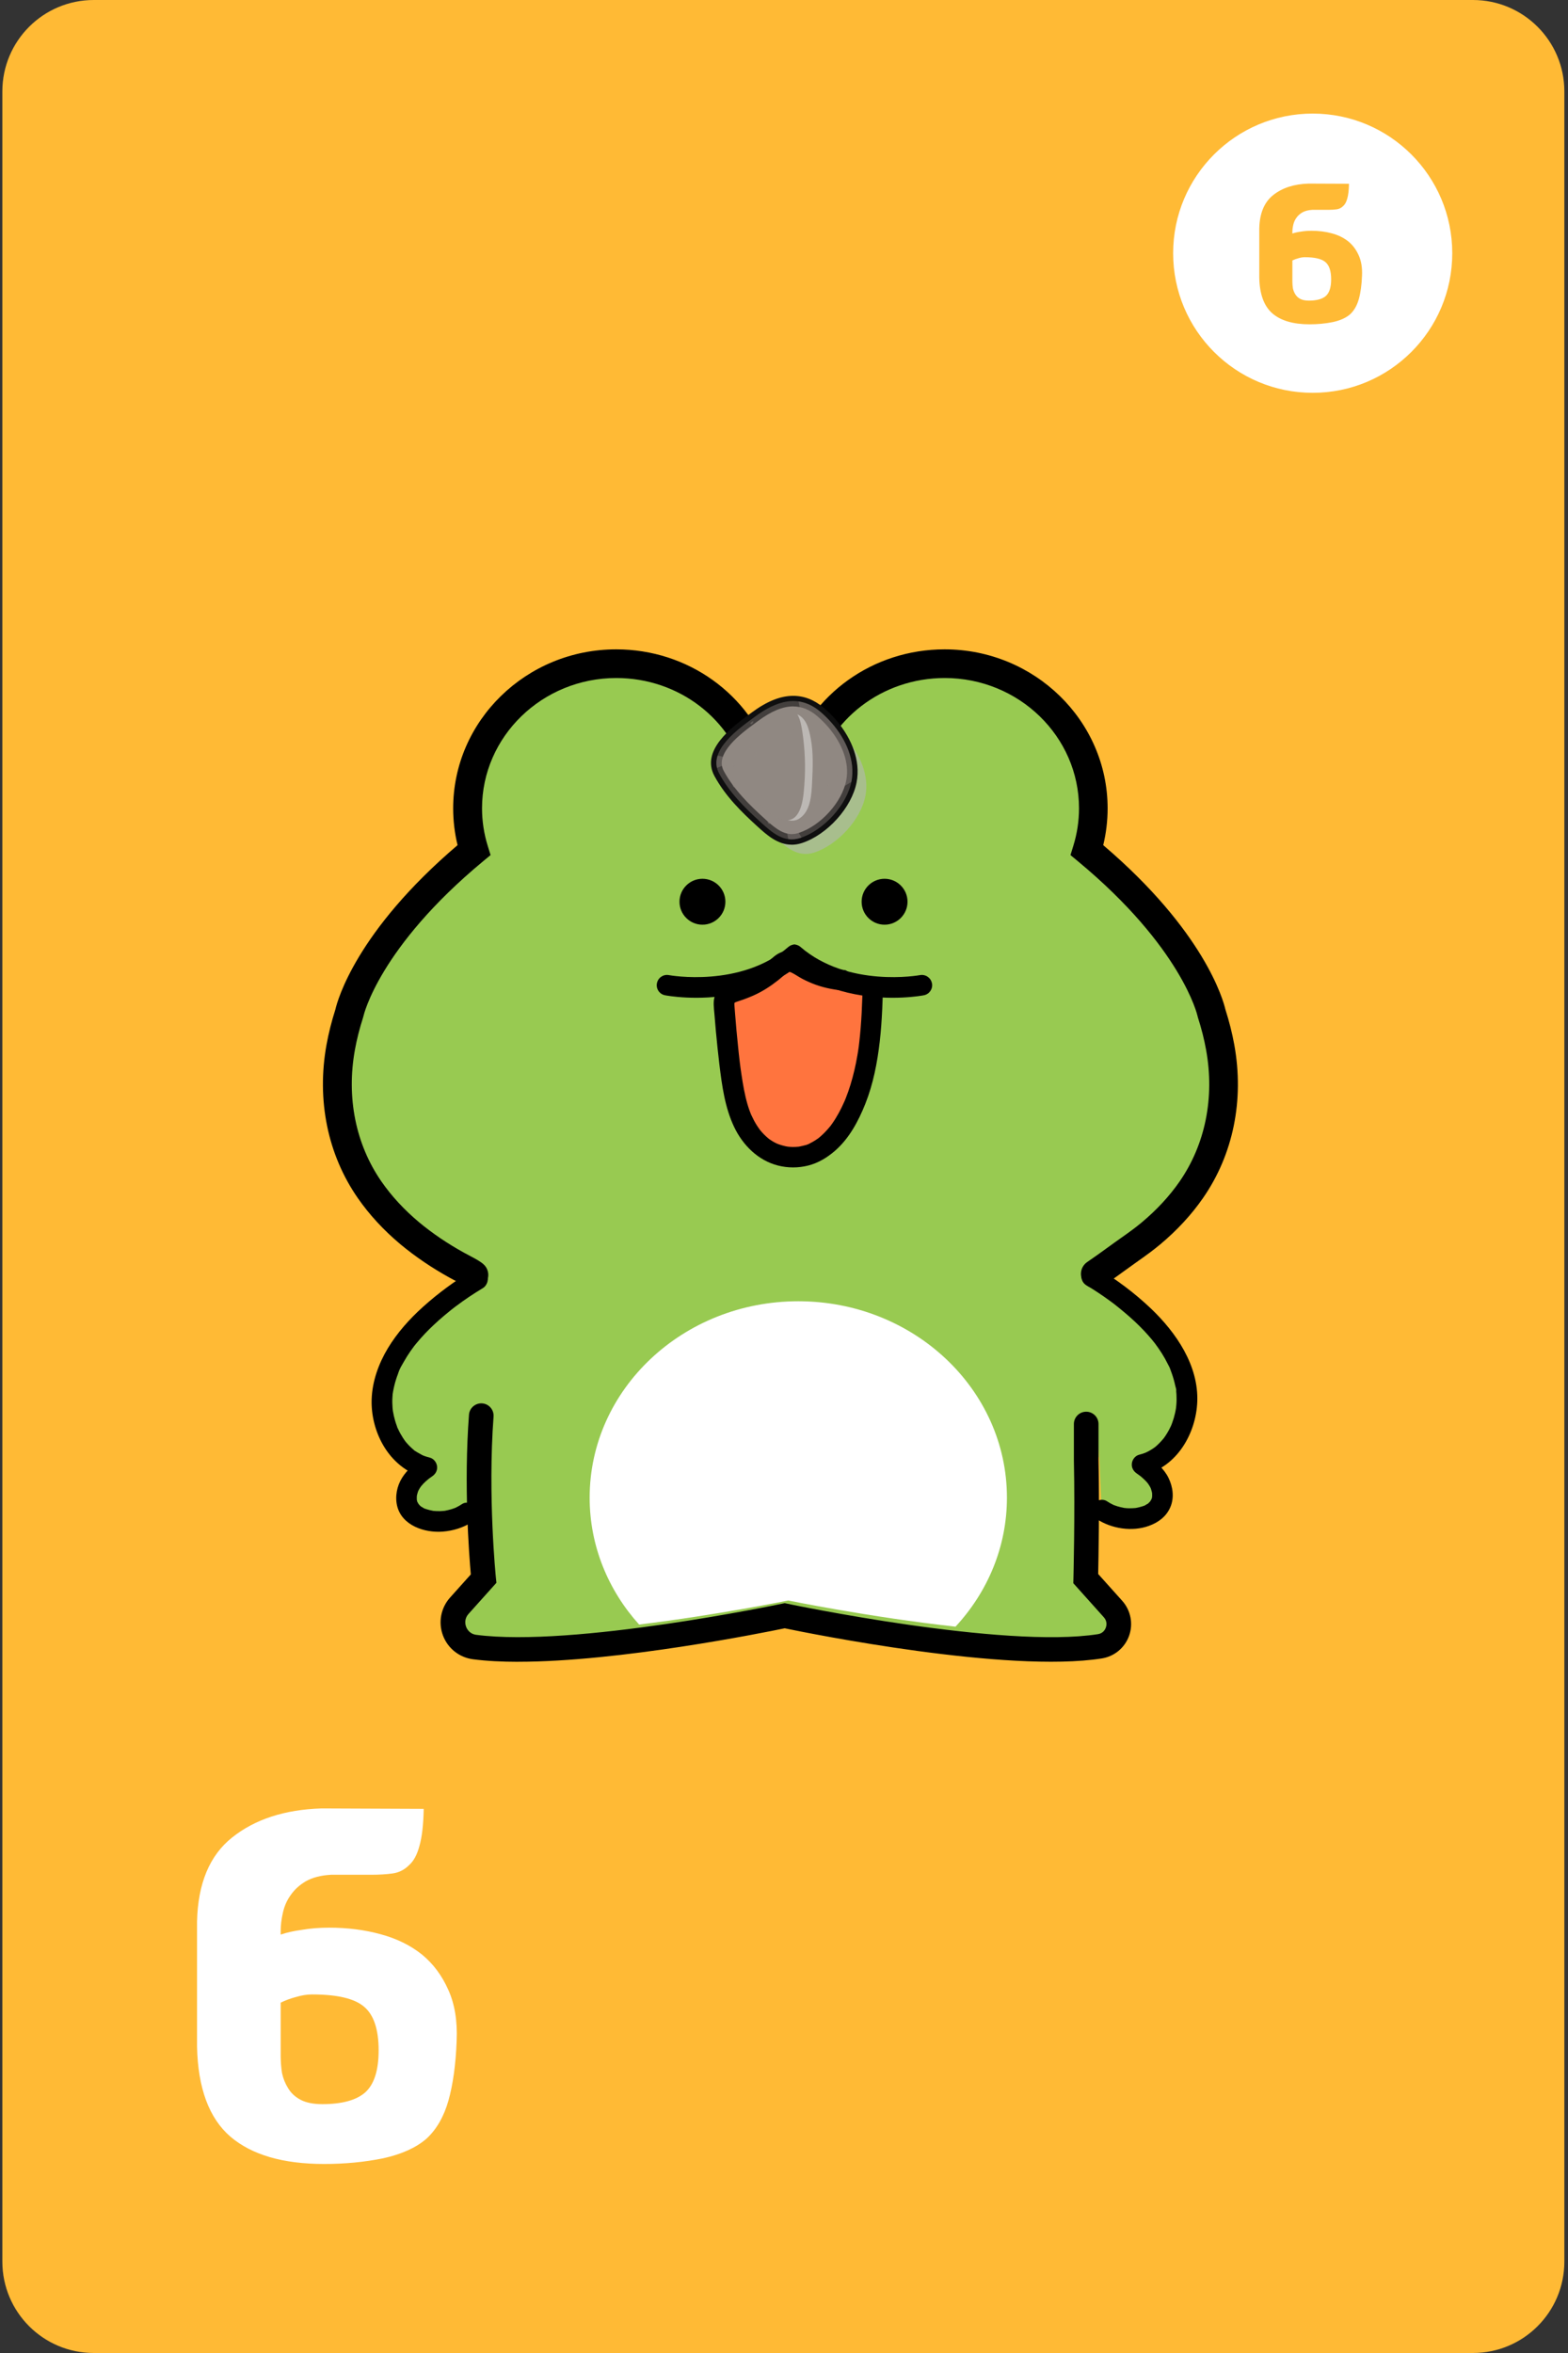 <svg width="382" height="573" viewBox="0 0 382 573" fill="none" xmlns="http://www.w3.org/2000/svg">
<rect x="0" y="0" width="382" height="573" fill="#333333" stroke="none"/>
<g clip-path="url(#clip0_873_1083)">
<path d="M358.842 0H22.842C10.543 0 0.572 9.971 0.572 22.27V550.73C0.572 563.029 10.543 573 22.842 573H358.842C371.142 573 381.112 563.029 381.112 550.73V22.27C381.112 9.971 371.142 0 358.842 0Z" fill="#FFBA35"/>
<path d="M319.803 95.66C338.58 95.66 353.803 80.438 353.803 61.66C353.803 42.882 338.58 27.66 319.803 27.66C301.025 27.66 285.803 42.882 285.803 61.66C285.803 80.438 301.025 95.66 319.803 95.66Z" fill="white"/>
<path d="M319.535 56.2C321.29 56.2 322.934 56.409 324.466 56.827C326.026 57.244 327.364 57.899 328.478 58.791C329.565 59.682 330.414 60.824 331.027 62.217C331.64 63.583 331.905 65.212 331.821 67.107C331.738 69.364 331.473 71.286 331.027 72.874C330.582 74.434 329.871 75.66 328.896 76.551C327.893 77.415 326.5 78.042 324.717 78.432C322.934 78.794 321.039 78.975 319.034 78.975C315.077 78.975 312.069 78.098 310.007 76.342C307.945 74.559 306.873 71.662 306.789 67.65V55.615C306.873 51.937 308.001 49.235 310.174 47.507C312.375 45.752 315.245 44.819 318.783 44.707L328.645 44.749C328.617 46.282 328.478 47.48 328.227 48.343C328.004 49.179 327.67 49.792 327.224 50.182C326.779 50.628 326.249 50.892 325.636 50.976C325.023 51.059 324.341 51.101 323.589 51.101H319.702C318.727 51.157 317.919 51.366 317.278 51.728C316.665 52.09 316.178 52.536 315.816 53.065C315.454 53.567 315.203 54.138 315.063 54.779C314.924 55.392 314.855 55.963 314.855 56.492V56.868C315.412 56.673 316.094 56.52 316.902 56.409C317.71 56.269 318.588 56.2 319.535 56.2ZM314.855 68.57C314.855 69.099 314.896 69.642 314.98 70.199C315.091 70.729 315.286 71.216 315.565 71.662C315.844 72.136 316.248 72.512 316.777 72.79C317.306 73.069 318.003 73.208 318.866 73.208C320.761 73.208 322.14 72.832 323.004 72.08C323.867 71.3 324.299 69.949 324.299 68.026C324.299 65.992 323.825 64.585 322.878 63.805C321.959 63.025 320.287 62.635 317.863 62.635C317.39 62.635 316.874 62.719 316.317 62.886C315.788 63.025 315.3 63.206 314.855 63.429V68.57Z" fill="#FFBA35"/>
<path d="M80.207 469.423C84.642 469.423 88.795 469.951 92.666 471.006C96.609 472.062 99.987 473.717 102.803 475.969C105.549 478.222 107.695 481.108 109.244 484.628C110.793 488.077 111.462 492.195 111.25 496.982C111.039 502.683 110.37 507.541 109.244 511.553C108.118 515.495 106.323 518.592 103.859 520.845C101.325 523.027 97.805 524.611 93.3 525.597C88.795 526.512 84.008 526.969 78.94 526.969C68.944 526.969 61.342 524.752 56.132 520.317C50.923 515.812 48.213 508.491 48.002 498.354V467.944C48.213 458.652 51.064 451.824 56.555 447.46C62.116 443.025 69.366 440.667 78.306 440.385L103.226 440.491C103.155 444.363 102.803 447.39 102.17 449.572C101.606 451.684 100.762 453.232 99.635 454.218C98.509 455.344 97.172 456.013 95.623 456.224C94.074 456.435 92.35 456.541 90.449 456.541H80.629C78.165 456.681 76.124 457.209 74.505 458.125C72.956 459.04 71.725 460.166 70.809 461.503C69.894 462.77 69.261 464.214 68.909 465.833C68.557 467.381 68.381 468.824 68.381 470.162V471.112C69.789 470.619 71.513 470.232 73.555 469.951C75.596 469.599 77.814 469.423 80.207 469.423ZM68.381 500.677C68.381 502.015 68.486 503.387 68.698 504.795C68.979 506.133 69.472 507.365 70.176 508.491C70.88 509.688 71.9 510.638 73.238 511.342C74.575 512.046 76.335 512.398 78.517 512.398C83.304 512.398 86.789 511.447 88.971 509.547C91.153 507.576 92.244 504.162 92.244 499.305C92.244 494.166 91.047 490.611 88.654 488.64C86.331 486.669 82.108 485.683 75.983 485.683C74.787 485.683 73.484 485.895 72.076 486.317C70.739 486.669 69.507 487.127 68.381 487.69V500.677Z" fill="white"/>
<path d="M138.671 309.23H114.871V354.12H138.671V309.23Z" fill="#98CA51"/>
<path d="M267.693 312.52H243.893V354.86H267.693V312.52Z" fill="#98CA51"/>
<path d="M264.371 362.22L121.031 348.74V303.66H265.891L264.371 362.22Z" fill="#98CA51"/>
<path d="M266.833 310.23C269.693 308.29 272.453 306.2 275.283 304.21C277.043 302.97 278.783 301.72 280.433 300.34C284.143 297.24 287.483 293.7 290.223 289.74C297.323 279.5 299.453 267.15 297.263 255.06C296.753 252.24 296.033 249.46 295.153 246.74C295.153 246.74 291.673 229.33 264.803 207.05C265.803 203.82 266.343 200.41 266.343 196.87C266.343 177.41 250.133 161.64 230.133 161.64C213.023 161.64 198.703 173.19 194.913 188.7C194.303 188.58 191.313 188.6 190.123 188.62C188.923 188.61 185.933 188.58 185.333 188.7C181.543 173.18 167.223 161.64 150.113 161.64C130.113 161.64 113.903 177.41 113.903 196.87C113.903 200.41 114.443 203.83 115.443 207.05C88.562 229.32 85.093 246.74 85.093 246.74C84.213 249.47 83.493 252.25 82.983 255.06C80.793 267.15 82.922 279.5 90.022 289.74C92.763 293.69 96.103 297.23 99.812 300.34C103.353 303.28 107.213 305.86 111.263 308.1C112.783 308.94 114.833 309.93 115.433 310.49" fill="#98CA51"/>
<path d="M115.432 313.99C114.602 313.99 113.772 313.7 113.102 313.11C112.762 312.86 111.632 312.27 110.952 311.9C110.482 311.65 110.002 311.4 109.572 311.16C105.212 308.75 101.182 306.02 97.582 303.03C93.472 299.59 89.962 295.79 87.152 291.73C79.812 281.14 77.112 267.89 79.542 254.43C80.052 251.62 80.782 248.72 81.712 245.81C82.232 243.56 86.812 226.82 111.472 205.81C110.762 202.88 110.402 199.88 110.402 196.86C110.402 175.51 128.212 158.13 150.112 158.13C167.592 158.13 182.752 169.08 187.942 185.1C188.552 185.1 189.282 185.1 190.162 185.11C191.002 185.11 191.702 185.11 192.302 185.1C197.502 169.09 212.662 158.13 230.132 158.13C252.022 158.13 269.842 175.5 269.842 196.86C269.842 199.88 269.482 202.88 268.772 205.81C293.432 226.83 298.012 243.57 298.532 245.81C299.462 248.72 300.192 251.62 300.702 254.43C303.142 267.89 300.442 281.14 293.092 291.73C290.282 295.79 286.772 299.59 282.672 303.02C281.012 304.41 279.322 305.64 277.292 307.07C276.172 307.86 275.062 308.66 273.962 309.46C272.292 310.67 270.562 311.93 268.802 313.12C267.202 314.2 265.022 313.78 263.942 312.18C262.862 310.58 263.282 308.4 264.882 307.32C266.552 306.19 268.232 304.97 269.862 303.79C271.002 302.97 272.132 302.14 273.282 301.34C275.172 300.01 276.732 298.88 278.202 297.64C281.822 294.61 284.902 291.28 287.362 287.74C293.642 278.68 295.942 267.29 293.832 255.67C293.372 253.11 292.702 250.46 291.842 247.79L291.742 247.4C291.712 247.26 287.952 230.74 262.592 209.72L260.792 208.23L261.482 205.99C262.402 203.02 262.872 199.95 262.872 196.84C262.872 179.34 248.202 165.11 230.162 165.11C214.932 165.11 201.852 175.14 198.342 189.5L197.552 192.75L194.362 192.12C193.992 192.09 192.632 192.05 190.192 192.09C187.672 192.06 186.312 192.09 185.942 192.12L182.752 192.75L181.962 189.5C178.462 175.14 165.372 165.11 150.142 165.11C132.112 165.11 117.432 179.34 117.432 196.84C117.432 199.94 117.902 203.02 118.822 205.99L119.512 208.23L117.712 209.72C92.352 230.74 88.592 247.25 88.552 247.42L88.452 247.79C87.592 250.46 86.922 253.11 86.462 255.66C84.362 267.28 86.652 278.67 92.932 287.73C95.392 291.27 98.472 294.61 102.092 297.64C105.342 300.34 109.012 302.83 112.982 305.02C113.382 305.24 113.812 305.47 114.252 305.7C116.002 306.63 117.112 307.23 117.852 307.93C119.262 309.25 119.332 311.47 118.002 312.88C117.312 313.61 116.382 313.98 115.452 313.98L115.432 313.99ZM113.032 313.04C113.032 313.04 113.052 313.06 113.072 313.08C113.062 313.07 113.042 313.06 113.032 313.04ZM194.242 192.13C194.242 192.13 194.242 192.13 194.252 192.13H194.242ZM186.002 192.13H185.992C185.992 192.13 185.992 192.13 186.002 192.13Z" fill="black"/>
<path d="M117.243 344.74C115.763 364.46 117.813 384.42 117.813 384.42L111.893 391.01C108.633 394.64 110.773 400.44 115.603 401.08C140.043 404.28 191.143 393.46 191.143 393.46C191.143 393.46 244.023 404.66 267.923 400.9C272.213 400.23 274.023 395.05 271.133 391.83L264.483 384.42C264.483 384.42 264.883 369.01 264.593 355.48V346.78" fill="#98CA51"/>
<g style="mix-blend-mode:multiply" opacity="0.6">
<path d="M210.982 190.11C210.472 184.98 207.102 180.16 203.252 176.89C197.952 172.4 192.412 174.31 187.312 178.09C183.602 180.84 175.552 186.32 178.582 191.9C181.102 196.55 184.772 200.19 188.642 203.71C191.422 206.24 194.342 208.93 198.372 207.61C204.042 205.75 209.742 199.6 210.842 193.78C211.072 192.55 211.112 191.32 210.992 190.1L210.982 190.11Z" fill="#B2B6B5"/>
</g>
<path d="M207.592 186.55C207.082 181.42 203.712 176.6 199.862 173.33C194.562 168.84 189.022 170.75 183.922 174.53C180.202 177.28 172.162 182.76 175.192 188.35C177.712 193 181.382 196.64 185.252 200.16C188.032 202.69 190.952 205.38 194.982 204.06C200.652 202.2 206.352 196.05 207.442 190.23C207.672 189 207.712 187.77 207.592 186.55Z" fill="#908882"/>
<path d="M192.883 204.7C189.803 204.7 187.413 202.52 185.103 200.42L185.053 200.37C181.543 197.18 177.583 193.37 174.933 188.48C171.943 182.97 179.223 177.62 183.133 174.75L183.753 174.3C187.263 171.7 190.373 170.44 193.263 170.44C195.673 170.44 197.953 171.34 200.053 173.12C204.493 176.89 207.423 181.9 207.883 186.53C208.013 187.81 207.963 189.07 207.733 190.29C206.643 196.11 200.963 202.42 195.073 204.34C194.343 204.58 193.603 204.7 192.893 204.7H192.883ZM193.253 171.02C190.483 171.02 187.483 172.25 184.083 174.77L183.463 175.22C179.693 177.99 172.683 183.14 175.433 188.21C178.033 193.02 181.963 196.79 185.433 199.95L185.483 200C187.713 202.03 190.013 204.13 192.873 204.13C193.523 204.13 194.203 204.02 194.873 203.8C200.583 201.93 206.083 195.83 207.143 190.19C207.363 189.03 207.413 187.82 207.293 186.59C206.843 182.1 203.993 177.23 199.663 173.56C197.673 171.87 195.523 171.02 193.253 171.02Z" fill="#626262"/>
<path d="M192.882 205.7C189.412 205.7 186.762 203.29 184.432 201.17C180.812 197.87 176.772 193.99 174.052 188.97C170.652 182.69 178.382 177.01 182.532 173.96L183.142 173.51C186.822 170.78 190.132 169.45 193.252 169.45C195.902 169.45 198.402 170.43 200.682 172.36C205.322 176.29 208.382 181.55 208.862 186.44C209.002 187.81 208.942 189.17 208.692 190.48C207.542 196.62 201.562 203.27 195.362 205.3C194.522 205.57 193.692 205.71 192.872 205.71L192.882 205.7ZM193.252 172.02C190.702 172.02 187.902 173.18 184.682 175.57L184.062 176.03C180.542 178.62 173.992 183.44 176.322 187.74C178.852 192.41 182.702 196.11 186.112 199.21C188.252 201.16 190.412 203.12 192.882 203.12C193.432 203.12 194.002 203.03 194.572 202.84C199.972 201.08 205.172 195.31 206.172 190C206.372 188.93 206.422 187.82 206.302 186.69C205.882 182.45 203.162 177.83 199.022 174.33C197.222 172.8 195.282 172.03 193.252 172.03V172.02Z" fill="#0F0F0F"/>
<g style="mix-blend-mode:multiply" opacity="0.4">
<path d="M207.592 186.55C207.082 181.42 203.712 176.6 199.862 173.33C194.562 168.84 189.022 170.75 183.922 174.53C180.202 177.28 172.162 182.76 175.192 188.35C177.712 193 181.382 196.64 185.252 200.16C188.032 202.69 190.952 205.38 194.982 204.06C200.652 202.2 206.352 196.05 207.442 190.23C207.672 189 207.712 187.77 207.592 186.55ZM195.962 191.02C195.772 193.54 195.502 199.15 192.172 199.71C189.672 200.13 186.872 197.45 185.222 195.93C182.532 193.47 179.552 191.06 177.572 187.96C176.742 186.65 176.102 185.41 176.592 183.86C177.002 182.56 178.272 181.51 179.262 180.65C181.142 179.03 183.042 177.4 185.082 175.99C187.032 174.18 189.282 172.3 191.972 172.48C194.572 172.65 195.112 175.95 195.432 177.98C196.102 182.25 196.292 186.72 195.962 191.03V191.02Z" fill="#908882"/>
</g>
<g style="mix-blend-mode:multiply" opacity="0.4">
<path d="M176.652 186.2C176.452 185.62 176.362 185.03 176.462 184.38C175.872 184.2 175.292 184.06 174.822 184.01C174.502 184.99 174.432 185.99 174.672 187C175.332 186.73 175.992 186.46 176.652 186.2Z" fill="#908882"/>
</g>
<g style="mix-blend-mode:multiply" opacity="0.4">
<path d="M192.802 199.53C192.602 199.61 192.392 199.68 192.172 199.71C191.922 199.75 191.672 199.76 191.412 199.74C191.532 201.29 191.722 202.83 192.042 204.34C192.952 204.47 193.932 204.4 194.972 204.06C195.072 204.03 195.172 203.98 195.272 203.95C194.372 202.52 193.522 201.05 192.802 199.53Z" fill="#908882"/>
</g>
<g style="mix-blend-mode:multiply" opacity="0.4">
<path d="M195.953 182.49C196.173 185.33 196.183 188.21 195.963 191.02C195.853 192.39 195.723 194.69 195.093 196.59C196.913 195.67 198.963 195.05 200.683 194.23C203.013 193.12 205.193 191.75 207.403 190.41C207.413 190.35 207.433 190.29 207.443 190.24C207.673 189.01 207.713 187.78 207.593 186.56C207.083 181.43 203.713 176.61 199.863 173.34C198.113 171.85 196.333 171.07 194.543 170.82C195.193 174.34 196.083 177.75 195.983 181.42C195.983 181.78 195.953 182.14 195.943 182.49H195.953Z" fill="#908882"/>
</g>
<g style="mix-blend-mode:screen" opacity="0.4">
<path d="M194.262 173.97C194.972 175.15 195.242 176.77 195.432 177.97C196.102 182.24 196.292 186.71 195.962 191.02C195.772 193.54 195.502 199.15 192.172 199.71C192.082 199.73 191.992 199.73 191.902 199.73C192.892 199.95 193.882 199.89 194.752 199.32C197.542 197.52 197.712 193.37 197.852 190.41C198.012 186.89 198.182 183.37 197.522 179.87C197.052 177.39 196.452 174.99 194.262 173.96V173.97Z" fill="white"/>
</g>
<g style="mix-blend-mode:multiply" opacity="0.4">
<path d="M182.932 180.72C182.702 180.54 182.452 180.59 182.232 180.72C181.972 180.8 181.762 181.03 181.632 181.28C181.442 181.67 181.292 182.4 181.792 182.61C182.042 182.71 182.442 182.5 182.612 182.33C182.882 182.05 183.082 181.77 183.162 181.38C183.202 181.17 183.112 180.85 182.942 180.71L182.932 180.72Z" fill="#908882"/>
</g>
<g style="mix-blend-mode:multiply" opacity="0.4">
<path d="M184.172 183.29C184.172 183.29 184.112 183.25 184.092 183.23C183.752 182.99 183.122 183.68 183.352 184.01C183.372 184.04 183.392 184.07 183.412 184.1C183.752 184.58 184.582 183.58 184.182 183.3L184.172 183.29Z" fill="#908882"/>
</g>
<g style="mix-blend-mode:multiply" opacity="0.4">
<path d="M187.321 188.76C187.321 188.76 187.281 188.72 187.241 188.7C187.161 188.64 187.001 188.81 187.051 188.89C187.021 188.94 187.021 188.99 187.081 189C187.111 189 187.141 189 187.181 189C187.271 189 187.401 188.83 187.321 188.76Z" fill="#908882"/>
</g>
<g style="mix-blend-mode:multiply" opacity="0.4">
<path d="M201.941 190.98C201.941 190.98 201.891 190.98 201.861 190.99C201.851 190.99 201.831 191 201.821 191.01C201.811 191.01 201.801 191.02 201.781 191.04C201.781 191.04 201.781 191.04 201.771 191.04C201.751 191.05 201.741 191.08 201.721 191.1C201.721 191.1 201.721 191.12 201.711 191.13C201.711 191.15 201.691 191.17 201.691 191.19C201.691 191.19 201.691 191.2 201.691 191.21C201.691 191.24 201.691 191.27 201.741 191.29H201.761C201.761 191.29 201.821 191.29 201.851 191.26C201.981 191.24 202.121 190.97 201.941 190.97V190.98Z" fill="#908882"/>
</g>
<g style="mix-blend-mode:multiply" opacity="0.4">
<path d="M202.921 184.81C202.941 184.63 202.911 184.46 202.821 184.34C202.771 184.28 202.721 184.27 202.641 184.29C202.551 184.32 202.481 184.37 202.411 184.43C202.421 184.35 202.341 184.31 202.251 184.4C202.101 184.55 202.041 184.8 202.041 185C202.041 185.19 202.101 185.54 202.361 185.53C202.641 185.52 202.831 185.25 202.891 184.95C202.911 184.9 202.921 184.85 202.911 184.81H202.921Z" fill="#908882"/>
</g>
<g style="mix-blend-mode:multiply" opacity="0.4">
<path d="M204.072 188.75C204.012 188.59 203.812 188.81 203.772 188.89C203.552 189.12 203.722 189.39 203.962 189.12C204.062 189.01 204.132 188.89 204.072 188.74V188.75Z" fill="#908882"/>
</g>
<g style="mix-blend-mode:multiply" opacity="0.4">
<path d="M203.383 194.21C203.233 194.17 203.093 194.21 202.963 194.33C202.693 194.31 202.543 194.57 202.463 194.78C202.373 195.01 202.303 195.36 202.513 195.53C202.763 195.75 203.133 195.47 203.303 195.28C203.353 195.23 203.363 195.21 203.353 195.22C203.393 195.18 203.423 195.14 203.453 195.09C203.523 194.98 203.553 194.86 203.583 194.73C203.633 194.54 203.593 194.28 203.383 194.21Z" fill="#908882"/>
</g>
<g style="mix-blend-mode:multiply" opacity="0.4">
<path d="M196.892 200.55C196.892 200.55 196.852 200.57 196.822 200.58C196.762 200.6 196.592 200.78 196.702 200.84C196.712 200.84 196.732 200.86 196.742 200.86C196.972 200.99 197.112 200.46 196.882 200.55H196.892Z" fill="#908882"/>
</g>
<g style="mix-blend-mode:multiply" opacity="0.4">
<path d="M187.562 200.01C187.542 199.86 187.382 199.91 187.282 200.03C187.282 200.03 187.262 200.01 187.252 200.01C187.142 199.94 186.992 200.14 187.032 200.24C187.122 200.47 187.252 200.75 187.532 200.58C187.632 200.52 187.712 200.4 187.722 200.29C187.742 200.14 187.572 200.13 187.562 200.02V200.01Z" fill="#908882"/>
</g>
<g style="mix-blend-mode:multiply" opacity="0.4">
<path d="M179.182 190.98C179.182 190.98 179.182 190.94 179.152 190.92C179.082 190.76 178.952 190.64 178.792 190.6C178.612 190.56 178.432 190.8 178.442 190.97C178.442 191.06 178.482 191.13 178.522 191.19C178.522 191.44 178.672 191.7 178.912 191.76C179.022 191.78 179.122 191.69 179.172 191.6C179.262 191.43 179.262 191.19 179.182 190.98Z" fill="#908882"/>
</g>
<g style="mix-blend-mode:multiply" opacity="0.4">
<path d="M185.983 193.16C185.983 193.16 185.953 193.2 185.943 193.22C185.903 193.22 185.853 193.22 185.813 193.22C185.553 193.3 185.493 193.6 185.523 193.84C185.563 194.13 185.813 194.38 186.083 194.47C186.403 194.58 186.713 194.28 186.903 194.06C187.423 193.48 186.543 192.5 185.973 193.15L185.983 193.16Z" fill="#908882"/>
</g>
<g style="mix-blend-mode:multiply" opacity="0.4">
<path d="M193.261 177.82C193.071 177.82 192.931 177.93 192.831 178.08C192.811 178.08 192.791 178.08 192.781 178.1C192.501 178.23 192.341 178.74 192.571 178.98C193.401 179.82 193.881 177.83 193.261 177.83V177.82Z" fill="#908882"/>
</g>
<g style="mix-blend-mode:multiply" opacity="0.4">
<path d="M183.372 175.65C183.292 175.69 183.222 175.74 183.162 175.79C182.992 175.83 182.852 176.04 182.802 176.19C182.792 176.23 182.782 176.3 182.822 176.33C183.072 176.53 183.602 175.99 183.542 175.73C183.522 175.65 183.452 175.61 183.372 175.65Z" fill="#908882"/>
</g>
<g style="mix-blend-mode:multiply" opacity="0.4">
<path d="M179.121 185.94C179.121 185.94 179.001 185.92 178.951 185.94C178.941 185.92 178.931 185.9 178.921 185.88C178.901 185.85 178.871 185.83 178.831 185.84C178.501 185.91 178.491 186.32 178.681 186.53C178.881 186.75 179.351 186.17 179.111 185.94H179.121Z" fill="#908882"/>
</g>
<g style="mix-blend-mode:multiply" opacity="0.4">
<path d="M199.742 180.39C199.692 180.33 199.622 180.36 199.562 180.41C199.552 180.41 199.532 180.41 199.512 180.41C199.282 180.53 199.162 181.05 199.432 181.18C199.592 181.25 199.722 181.1 199.802 180.97C199.922 180.78 199.872 180.54 199.732 180.37L199.742 180.39Z" fill="#908882"/>
</g>
<g style="mix-blend-mode:multiply" opacity="0.4">
<path d="M200.912 178C200.912 178 200.872 177.97 200.852 177.95C200.792 177.83 200.572 178.02 200.602 178.13C200.622 178.22 200.632 178.24 200.722 178.27C200.832 178.31 201.032 178.06 200.912 177.99V178Z" fill="#908882"/>
</g>
<g style="mix-blend-mode:multiply" opacity="0.4">
<path d="M196.382 172.77C196.382 172.77 196.382 172.71 196.352 172.69C196.312 172.67 196.292 172.63 196.282 172.59C196.282 172.59 196.272 172.57 196.262 172.57C196.192 172.49 196.092 172.61 196.042 172.71C196.042 172.68 196.032 172.65 196.042 172.63C196.062 172.58 195.992 172.6 195.982 172.63C195.922 172.76 196.112 173.25 196.292 173.19C196.472 173.13 196.452 172.94 196.392 172.78L196.382 172.77Z" fill="#908882"/>
</g>
<g style="mix-blend-mode:multiply" opacity="0.4">
<path d="M205.382 183.12C205.382 183.12 205.362 183.1 205.352 183.09C205.412 182.92 205.232 182.9 205.122 182.99C205.052 183.05 204.922 183.32 205.122 183.31C205.162 183.31 205.202 183.32 205.232 183.34C205.322 183.37 205.442 183.2 205.382 183.13V183.12Z" fill="#908882"/>
</g>
<g style="mix-blend-mode:multiply" opacity="0.4">
<path d="M199.343 190.63C199.313 190.69 199.283 190.75 199.253 190.81C199.223 190.85 199.173 190.91 199.203 190.96C199.203 190.96 199.203 190.96 199.203 190.97C199.223 191.01 199.283 191.01 199.323 190.98C199.453 190.88 199.533 190.81 199.583 190.64C199.653 190.43 199.403 190.49 199.343 190.62V190.63Z" fill="#908882"/>
</g>
<g style="mix-blend-mode:multiply" opacity="0.4">
<path d="M198.432 197.38C198.432 197.38 198.432 197.33 198.412 197.32C198.112 197.11 197.912 197.86 198.322 197.64C198.382 197.61 198.482 197.46 198.432 197.38Z" fill="#908882"/>
</g>
<path d="M232.782 396.13C240.572 387.72 245.312 376.74 245.312 364.71C245.312 338.29 222.552 316.88 194.482 316.88C166.412 316.88 143.652 338.3 143.652 364.71C143.652 376.49 148.192 387.28 155.702 395.61C174.882 393.26 192.032 389.75 192.032 389.75C192.032 389.75 211.912 393.82 232.802 396.13H232.782Z" fill="white"/>
<path d="M176.553 243.24C176.233 244.04 176.403 244.99 176.473 245.87C176.603 247.69 176.753 249.52 176.933 251.34C177.453 256.74 177.983 262.32 179.153 267.62C180.083 271.85 181.993 276.19 185.413 279C189.333 282.21 194.883 282.7 199.283 280.16C204.133 277.36 207.153 271.71 208.973 266.6C211.833 258.54 212.343 249.87 212.593 241.4C212.673 238.65 209.143 238.82 207.233 238.78C203.663 238.72 200.093 237.9 196.903 236.28C195.283 235.45 192.793 233.32 190.903 234.34C190.243 234.7 189.693 235.24 189.133 235.75C186.493 238.16 183.333 240.01 179.933 241.13C178.943 241.46 177.753 241.75 177.003 242.53C176.793 242.74 176.653 242.98 176.563 243.23L176.553 243.24Z" fill="#FF743E"/>
<path d="M174.142 242.58C173.672 243.96 173.932 245.45 174.042 246.87C174.152 248.28 174.272 249.69 174.402 251.1C174.662 253.79 174.922 256.48 175.252 259.17C175.892 264.38 176.592 269.71 178.882 274.5C180.992 278.9 184.712 282.61 189.542 283.83C191.942 284.44 194.492 284.44 196.902 283.83C199.312 283.22 201.452 281.93 203.332 280.32C206.842 277.31 209.112 273.06 210.802 268.82C212.742 263.95 213.732 258.78 214.332 253.59C214.632 250.97 214.812 248.33 214.932 245.7C214.992 244.39 215.042 243.07 215.082 241.76C215.122 240.45 214.692 241.17 213.772 240.16C212.422 238.67 210.902 238.55 208.992 238.49C208.092 238.46 206.682 236.3 205.782 236.23C205.482 236.21 205.192 236.18 204.892 236.15C204.822 236.15 204.352 236.08 204.672 236.13C204.992 236.18 204.522 236.11 204.452 236.1C203.792 236 203.132 235.87 202.482 235.71C201.902 235.57 201.332 235.41 200.762 235.22C200.482 235.13 200.202 235.03 199.922 234.93C199.782 234.88 199.642 234.83 199.502 234.77C199.402 234.73 199.292 234.69 199.192 234.65C199.412 234.74 199.442 234.76 199.272 234.68C198.342 234.24 197.462 233.76 196.582 233.22C194.432 231.92 191.832 230.89 189.462 232.31C188.332 232.99 187.422 234 186.412 234.84C186.302 234.93 186.192 235.02 186.082 235.11C185.562 235.54 186.342 234.93 186.002 235.17C185.772 235.33 185.552 235.5 185.322 235.66C184.832 236 184.332 236.33 183.822 236.64C183.312 236.95 182.792 237.24 182.262 237.51C182.012 237.64 181.762 237.76 181.502 237.88C181.372 237.94 181.252 238 181.122 238.06C180.912 238.15 180.712 238.24 181.042 238.1C180.002 238.53 178.922 238.82 177.882 239.22C176.472 239.76 175.002 243.47 174.402 242.01C173.882 240.74 174.012 244.75 175.302 245.43C176.392 246.01 178.152 245.81 178.722 244.53C178.782 244.4 178.832 244.29 178.902 244.17C178.832 244.28 178.612 244.43 178.902 244.21C178.462 244.54 178.952 244.19 179.142 244.09C179.222 244.05 179.312 244.01 179.392 243.97C179.702 243.81 178.972 244.11 179.312 244.01C179.572 243.93 179.832 243.83 180.102 243.74C181.282 243.36 182.432 242.92 183.562 242.42C185.732 241.46 187.692 240.18 189.552 238.72C189.962 238.39 190.372 238.05 190.762 237.7C190.972 237.52 191.172 237.32 191.372 237.14C191.472 237.05 191.582 236.96 191.682 236.87C192.022 236.56 191.502 236.96 191.742 236.82C191.832 236.77 191.922 236.71 192.002 236.65C192.462 236.32 191.932 236.73 191.872 236.67C191.842 236.64 192.152 236.61 192.172 236.58C192.082 236.77 191.602 236.58 191.962 236.62C192.002 236.62 192.272 236.63 192.272 236.62C192.232 236.67 191.642 236.47 192.082 236.6C192.292 236.66 192.512 236.72 192.722 236.79C193.152 236.94 192.632 236.79 192.602 236.74C192.632 236.78 192.852 236.86 192.922 236.89C193.132 237 193.342 237.11 193.552 237.23C193.952 237.46 194.342 237.71 194.742 237.95C195.742 238.56 196.802 239.03 197.882 239.48C200.202 240.42 202.642 240.95 205.132 241.2C206.092 241.3 207.042 241.32 208.002 241.33C208.322 241.33 208.652 241.34 208.972 241.36C209.152 241.37 209.332 241.39 209.512 241.4C209.702 241.41 209.902 241.52 209.252 241.36C209.362 241.39 209.472 241.39 209.582 241.42C209.732 241.45 209.882 241.48 210.022 241.52C210.102 241.54 210.182 241.57 210.262 241.59C210.622 241.68 210.042 241.5 210.012 241.47C210.102 241.55 210.312 241.64 210.432 241.7C210.562 241.76 210.862 242.07 210.202 241.52C210.262 241.57 210.312 241.62 210.362 241.68C209.852 241.08 210.102 241.3 210.172 241.45C210.342 241.79 210.072 241.17 210.072 241.17C210.072 241.2 210.142 241.39 210.142 241.41C210.202 241.73 210.052 241.28 210.112 241.14C210.052 241.29 210.112 241.61 210.112 241.78C210.102 242.13 210.092 242.47 210.082 242.82C210.002 245.3 209.882 247.78 209.682 250.25C209.582 251.45 209.472 252.65 209.332 253.84C209.292 254.15 209.252 254.46 209.222 254.76C209.172 255.16 209.272 254.38 209.222 254.79C209.202 254.91 209.192 255.02 209.172 255.14C209.082 255.79 208.982 256.44 208.862 257.09C208.452 259.49 207.902 261.87 207.182 264.2C206.852 265.26 206.492 266.31 206.082 267.34C205.992 267.57 205.902 267.8 205.802 268.03C205.692 268.29 205.842 268.21 205.832 267.95C205.832 268.01 205.742 268.15 205.722 268.21C205.502 268.7 205.282 269.19 205.042 269.68C204.592 270.6 204.102 271.5 203.562 272.37C203.312 272.78 203.042 273.18 202.772 273.57C202.642 273.75 202.512 273.93 202.382 274.11C202.112 274.48 202.382 274.12 202.422 274.06C202.342 274.19 202.222 274.31 202.122 274.43C201.482 275.21 200.792 275.94 200.042 276.61C199.882 276.76 199.712 276.89 199.542 277.04C199.182 277.35 199.572 277.04 199.612 277C199.552 277.07 199.392 277.16 199.312 277.22C198.882 277.53 198.432 277.82 197.972 278.08C197.772 278.19 197.572 278.3 197.362 278.4C197.222 278.47 196.572 278.87 197.072 278.54C196.682 278.8 196.052 278.9 195.602 279.02C195.352 279.08 195.102 279.14 194.852 279.19C194.802 279.19 194.472 279.25 194.472 279.25C194.472 279.23 195.102 279.19 194.572 279.24C194.062 279.29 193.562 279.32 193.052 279.31C192.802 279.31 192.542 279.29 192.292 279.27C192.162 279.27 191.542 279.17 191.872 279.23C192.232 279.3 191.822 279.22 191.732 279.2C191.612 279.18 191.482 279.15 191.362 279.13C191.082 279.07 190.802 279 190.532 278.92C190.292 278.85 190.042 278.77 189.802 278.69C189.702 278.66 189.082 278.4 189.392 278.54C189.702 278.68 189.082 278.39 188.992 278.35C188.702 278.21 188.422 278.05 188.142 277.88C187.952 277.76 187.752 277.64 187.572 277.51C187.462 277.44 187.362 277.36 187.252 277.28C186.952 277.08 187.562 277.55 187.292 277.31C186.892 276.97 186.492 276.63 186.122 276.25C185.772 275.9 185.452 275.53 185.142 275.15C184.852 274.8 185.122 275.12 185.172 275.19C185.092 275.08 185.012 274.98 184.942 274.87C184.772 274.63 184.602 274.38 184.442 274.14C183.882 273.28 183.422 272.37 182.992 271.44C182.792 271.01 182.972 271.42 183.012 271.49C182.952 271.38 182.912 271.24 182.862 271.12C182.762 270.87 182.672 270.63 182.582 270.38C182.402 269.88 182.242 269.38 182.092 268.87C181.422 266.57 181.022 264.19 180.662 261.83C180.622 261.55 180.582 261.28 180.542 261C180.522 260.84 180.492 260.68 180.472 260.53C180.472 260.46 180.392 259.97 180.432 260.27C180.472 260.57 180.402 260.07 180.402 260.01C180.382 259.89 180.372 259.77 180.352 259.65C180.302 259.25 180.252 258.86 180.202 258.46C180.052 257.23 179.922 256 179.802 254.78C179.542 252.23 179.292 249.68 179.102 247.13C179.052 246.49 179.002 245.85 178.952 245.21C178.922 244.91 178.922 244.61 178.912 244.31C178.912 244.26 178.942 243.9 178.912 244.21C178.862 244.58 179.012 243.93 179.012 243.91C179.432 242.67 178.532 241.12 177.262 240.83C175.872 240.51 174.632 241.25 174.182 242.58H174.142Z" fill="black"/>
<path d="M171.131 225.18C174.218 225.18 176.721 222.677 176.721 219.59C176.721 216.503 174.218 214 171.131 214C168.044 214 165.541 216.503 165.541 219.59C165.541 222.677 168.044 225.18 171.131 225.18Z" fill="black"/>
<path d="M215.502 225.18C218.589 225.18 221.092 222.677 221.092 219.59C221.092 216.503 218.589 214 215.502 214C212.415 214 209.912 216.503 209.912 219.59C209.912 222.677 212.415 225.18 215.502 225.18Z" fill="black"/>
<path d="M227.041 239.45C226.781 238.09 225.471 237.21 224.121 237.46C223.951 237.5 206.601 240.62 195.021 230.6C194.651 230.28 194.211 230.09 193.751 230.02V229.99C193.681 229.99 193.611 229.99 193.541 230C193.471 230 193.401 229.98 193.331 229.99V230.02C192.881 230.09 192.431 230.28 192.061 230.6C180.481 240.62 163.141 237.5 162.961 237.46C161.611 237.2 160.301 238.09 160.041 239.45C159.781 240.81 160.671 242.12 162.031 242.37C162.281 242.42 164.241 242.78 167.241 242.92C173.351 243.21 183.731 242.58 192.551 236.53C193.151 236.11 193.941 236.11 194.541 236.53C203.361 242.58 213.741 243.21 219.851 242.92C222.851 242.78 224.811 242.42 225.061 242.37C226.421 242.11 227.311 240.8 227.051 239.45H227.041Z" fill="black"/>
<path d="M116.312 311.54C112.602 313.76 109.082 316.3 105.812 319.13C99.822 324.3 94.452 330.84 93.242 338.66C92.032 346.47 96.312 355.51 103.992 357.39C102.332 358.53 100.752 359.88 99.812 361.67C98.872 363.46 98.682 365.72 99.732 367.44C100.662 368.97 102.412 369.82 104.152 370.22C107.442 370.97 111.022 370.31 113.832 368.44" fill="#98CA51"/>
<path d="M115.053 309.39C110.773 311.96 106.703 314.95 102.993 318.3C99.743 321.23 96.763 324.56 94.493 328.32C92.243 332.06 90.693 336.35 90.543 340.74C90.413 344.59 91.403 348.54 93.323 351.88C95.503 355.68 99.033 358.72 103.323 359.8C103.123 358.28 102.923 356.75 102.723 355.23C100.873 356.51 99.153 357.96 97.953 359.88C96.693 361.9 96.193 364.44 96.763 366.77C97.943 371.51 103.463 373.32 107.833 372.98C110.403 372.78 112.913 372.01 115.083 370.59C116.173 369.88 116.733 368.34 115.983 367.17C115.283 366.08 113.733 365.51 112.563 366.27C112.103 366.57 111.623 366.85 111.133 367.09C111.013 367.15 110.883 367.21 110.763 367.26C111.043 367.14 111.053 367.14 110.793 367.24C110.533 367.33 110.273 367.43 110.013 367.51C109.483 367.68 108.953 367.78 108.413 367.9C108.123 367.95 108.143 367.95 108.463 367.9C108.323 367.92 108.193 367.93 108.053 367.94C107.783 367.97 107.503 367.98 107.233 367.99C106.683 368.01 106.133 367.98 105.583 367.93C104.903 367.87 106.093 368.04 105.433 367.9C105.163 367.85 104.903 367.8 104.643 367.73C104.383 367.66 104.143 367.6 103.903 367.52C103.783 367.48 103.663 367.44 103.533 367.39C103.273 367.29 103.293 367.3 103.593 367.42C103.373 367.38 103.103 367.18 102.913 367.06C102.803 366.99 102.073 366.6 102.633 366.91C102.423 366.8 102.263 366.55 102.083 366.39C101.903 366.18 101.913 366.2 102.113 366.46C102.033 366.36 101.963 366.25 101.903 366.14C101.833 366.03 101.773 365.92 101.713 365.8C101.593 365.55 101.603 365.57 101.743 365.87C101.673 365.81 101.513 365.22 101.543 365.13C101.583 365.48 101.583 365.51 101.553 365.22C101.543 365.09 101.533 364.96 101.533 364.83C101.533 364.63 101.543 364.44 101.553 364.25C101.583 363.96 101.573 363.99 101.543 364.33C101.563 364.2 101.593 364.07 101.623 363.95C101.683 363.69 101.773 363.45 101.843 363.2C101.943 362.94 101.933 362.95 101.813 363.25C101.863 363.13 101.923 363.01 101.983 362.9C102.103 362.66 102.243 362.43 102.393 362.21C102.463 362.1 102.543 361.99 102.623 361.88C102.433 362.12 102.423 362.13 102.603 361.91C102.773 361.71 102.953 361.5 103.133 361.31C103.503 360.92 103.903 360.56 104.323 360.22C104.423 360.13 104.533 360.05 104.643 359.97C104.403 360.15 104.393 360.16 104.623 359.99C104.843 359.84 105.063 359.68 105.283 359.52C106.123 358.94 106.613 358.08 106.473 357.03C106.343 356.08 105.643 355.19 104.683 354.95C104.283 354.85 103.893 354.73 103.503 354.6C103.443 354.58 102.973 354.4 102.973 354.4C102.973 354.38 103.553 354.67 103.123 354.46C103.023 354.41 102.933 354.37 102.833 354.32C102.643 354.23 100.723 353.17 100.783 353.06C100.783 353.05 101.203 353.4 100.913 353.16C100.833 353.09 100.743 353.02 100.663 352.96C100.523 352.84 100.383 352.71 100.243 352.59C99.943 352.32 99.663 352.03 99.383 351.73C99.233 351.57 99.093 351.41 98.953 351.24C98.883 351.15 98.493 350.71 98.743 350.99C99.003 351.29 98.603 350.8 98.553 350.72C98.413 350.52 98.273 350.32 98.143 350.11C97.693 349.41 97.293 348.69 96.953 347.93C96.923 347.85 96.883 347.78 96.853 347.7C96.663 347.28 96.883 347.81 96.913 347.84C96.803 347.74 96.753 347.44 96.703 347.3C96.543 346.88 96.403 346.46 96.273 346.03C96.033 345.22 95.853 344.4 95.713 343.57C95.613 342.93 95.753 343.94 95.703 343.48C95.683 343.26 95.653 343.03 95.633 342.81C95.603 342.39 95.583 341.97 95.573 341.55C95.563 341.13 95.573 340.71 95.603 340.3C95.613 340.11 95.633 339.91 95.643 339.72C95.643 339.64 95.663 339.55 95.663 339.47C95.663 339.42 95.733 338.87 95.683 339.31C95.633 339.75 95.733 339.03 95.753 338.92C95.803 338.66 95.853 338.4 95.903 338.14C96.003 337.66 96.123 337.18 96.253 336.7C96.383 336.22 96.533 335.76 96.693 335.29C96.773 335.07 96.843 334.86 96.933 334.64C96.983 334.5 97.253 333.65 97.083 334.23C97.343 333.32 97.933 332.4 98.403 331.58C98.893 330.71 99.423 329.87 99.983 329.06C100.253 328.68 100.523 328.3 100.803 327.93C100.883 327.82 100.963 327.72 101.043 327.61C100.993 327.68 100.733 328 101.023 327.64C101.193 327.43 101.363 327.22 101.533 327.02C102.813 325.47 104.213 324.01 105.683 322.63C106.543 321.82 107.423 321.04 108.323 320.29C108.823 319.87 109.333 319.45 109.843 319.04C110.083 318.85 110.323 318.66 110.573 318.47C110.883 318.22 110.303 318.67 110.613 318.44C110.763 318.32 110.923 318.21 111.073 318.09C113.173 316.51 115.353 315.05 117.603 313.7C118.723 313.03 119.233 311.42 118.503 310.28C117.773 309.14 116.283 308.66 115.083 309.38L115.053 309.39Z" fill="black"/>
<path d="M265.893 310.8C269.603 313.02 273.123 315.56 276.393 318.39C282.383 323.56 287.753 330.1 288.963 337.92C290.173 345.73 285.893 354.77 278.213 356.65C279.873 357.79 281.453 359.14 282.393 360.93C283.333 362.71 283.523 364.98 282.473 366.7C281.543 368.23 279.793 369.08 278.053 369.48C274.763 370.23 271.183 369.57 268.373 367.7" fill="#98CA51"/>
<path d="M264.632 312.96C266.622 314.15 268.552 315.43 270.422 316.8C270.672 316.98 270.922 317.17 271.162 317.35C271.252 317.42 271.352 317.49 271.442 317.56C271.492 317.6 271.872 317.89 271.652 317.72C271.452 317.56 271.752 317.8 271.762 317.81C271.882 317.91 272.002 318 272.122 318.1C272.362 318.29 272.602 318.48 272.842 318.68C273.722 319.4 274.592 320.13 275.442 320.89C276.942 322.23 278.382 323.65 279.712 325.15C280.022 325.5 280.332 325.86 280.632 326.22C280.782 326.4 280.932 326.58 281.072 326.77C281.152 326.87 281.242 326.98 281.322 327.08C280.982 326.66 281.292 327.04 281.362 327.13C281.962 327.93 282.532 328.75 283.062 329.59C283.592 330.43 284.072 331.29 284.512 332.18C284.722 332.6 285.002 333.06 285.132 333.52C284.992 333.05 285.132 333.54 285.212 333.74C285.312 333.98 285.402 334.23 285.482 334.48C285.822 335.44 286.102 336.42 286.312 337.42C286.382 337.75 286.642 338.43 286.552 338.76C286.552 338.73 286.482 338.13 286.522 338.59C286.522 338.67 286.542 338.76 286.552 338.84C286.572 339.09 286.592 339.34 286.612 339.59C286.662 340.43 286.652 341.27 286.582 342.1C286.562 342.3 286.552 342.49 286.522 342.69C286.452 343.28 286.592 342.32 286.522 342.78C286.452 343.24 286.372 343.66 286.272 344.1C286.092 344.92 285.852 345.73 285.562 346.51C285.492 346.69 285.422 346.87 285.352 347.06C285.232 347.38 285.552 346.62 285.412 346.92C285.382 347 285.342 347.07 285.312 347.15C285.132 347.55 284.932 347.95 284.722 348.34C284.502 348.75 284.252 349.15 284.002 349.54C283.882 349.72 283.762 349.9 283.632 350.08C283.572 350.17 283.502 350.25 283.442 350.34C283.262 350.59 283.772 349.94 283.482 350.28C282.892 350.98 282.272 351.65 281.572 352.25C281.512 352.3 281.452 352.35 281.382 352.4C280.972 352.75 281.452 352.36 281.442 352.36C281.442 352.37 280.982 352.69 280.922 352.73C280.542 352.98 280.152 353.22 279.752 353.43C279.542 353.54 279.322 353.64 279.102 353.75C278.852 353.87 279.052 353.71 279.102 353.75C279.302 353.67 279.302 353.67 279.102 353.75L278.952 353.81C278.492 353.98 278.022 354.13 277.542 354.25C276.582 354.49 275.882 355.38 275.752 356.33C275.612 357.37 276.102 358.24 276.942 358.82C277.162 358.97 277.382 359.13 277.602 359.29C277.822 359.46 277.822 359.45 277.582 359.27C277.692 359.35 277.792 359.44 277.902 359.52C278.312 359.86 278.712 360.23 279.092 360.61C279.282 360.8 279.452 361.01 279.622 361.21C279.802 361.43 279.792 361.42 279.602 361.18C279.682 361.29 279.752 361.4 279.832 361.51C279.982 361.73 280.112 361.96 280.242 362.2C280.302 362.32 280.362 362.43 280.412 362.55C280.292 362.25 280.282 362.23 280.382 362.5C280.462 362.75 280.542 363 280.602 363.25C280.632 363.38 280.662 363.51 280.682 363.63C280.642 363.29 280.642 363.26 280.672 363.55C280.682 363.75 280.692 363.94 280.692 364.13C280.692 364.26 280.692 364.39 280.672 364.52C280.642 364.81 280.652 364.78 280.682 364.43C280.712 364.52 280.552 365.11 280.482 365.17C280.622 364.87 280.632 364.85 280.512 365.1C280.452 365.22 280.392 365.33 280.322 365.44C280.252 365.55 280.182 365.65 280.112 365.76C280.312 365.51 280.322 365.48 280.142 365.69C279.962 365.85 279.802 366.09 279.592 366.21C280.162 365.9 279.422 366.3 279.312 366.36C279.122 366.47 278.842 366.68 278.632 366.72C278.932 366.6 278.952 366.59 278.692 366.69C278.572 366.74 278.452 366.78 278.322 366.82C278.082 366.9 277.832 366.97 277.582 367.03C277.322 367.1 277.052 367.14 276.792 367.2C276.262 367.31 277.232 367.18 276.642 367.23C276.092 367.27 275.542 367.31 274.992 367.29C274.712 367.29 274.442 367.27 274.172 367.24C274.032 367.23 273.902 367.21 273.762 367.2C274.082 367.24 274.102 367.24 273.812 367.2C273.272 367.08 272.732 366.98 272.212 366.81C271.952 366.73 271.692 366.63 271.432 366.54C271.172 366.43 271.172 366.44 271.462 366.56C271.332 366.5 271.212 366.45 271.092 366.39C270.592 366.15 270.122 365.87 269.662 365.57C268.562 364.85 266.852 365.31 266.242 366.47C265.582 367.72 265.972 369.13 267.142 369.89C270.792 372.28 275.812 373.08 279.952 371.56C282.242 370.72 284.162 369.29 285.132 367C286.102 364.71 285.752 362.07 284.662 359.87C283.552 357.61 281.532 355.93 279.502 354.52C279.302 356.04 279.102 357.57 278.902 359.09C286.762 357.11 291.372 349.07 291.682 341.36C292.032 332.52 286.542 324.52 280.412 318.67C276.412 314.86 271.912 311.52 267.182 308.67C266.062 308 264.382 308.38 263.762 309.57C263.142 310.76 263.462 312.27 264.662 312.99L264.632 312.96Z" fill="black"/>
<path d="M126.272 404.68C122.252 404.68 118.512 404.49 115.212 404.06C111.872 403.62 109.072 401.39 107.902 398.23C106.732 395.06 107.402 391.53 109.662 389.02L114.702 383.4C114.272 378.57 112.972 361.6 114.252 344.52C114.372 342.87 115.822 341.63 117.472 341.75C119.122 341.87 120.362 343.31 120.242 344.97C118.802 364.18 120.782 383.93 120.802 384.12L120.942 385.44L114.142 393.02C113.362 393.88 113.142 395.05 113.552 396.14C113.742 396.66 114.372 397.89 116.022 398.11C139.672 401.21 190.052 390.63 190.552 390.53L191.172 390.4L191.792 390.53C192.312 390.64 244.412 401.57 267.482 397.95C268.782 397.75 269.262 396.76 269.412 396.34C269.562 395.92 269.812 394.83 268.922 393.84L261.482 385.54L261.512 384.35C261.512 384.2 261.912 368.86 261.622 355.55V346.78C261.622 345.12 262.962 343.78 264.622 343.78C266.282 343.78 267.622 345.12 267.622 346.78V355.48C267.862 366.71 267.622 379.4 267.542 383.3L273.392 389.82C275.472 392.14 276.112 395.4 275.072 398.34C274.032 401.26 271.482 403.38 268.422 403.86C245.382 407.48 197.492 397.83 191.172 396.52C185.852 397.62 150.912 404.67 126.292 404.67L126.272 404.68Z" fill="black"/>
</g>
<defs>
<clipPath id="clip0_873_1083">
<rect width="380.54" height="573" fill="white" transform="translate(0.572)"/>
</clipPath>
</defs>
</svg>
